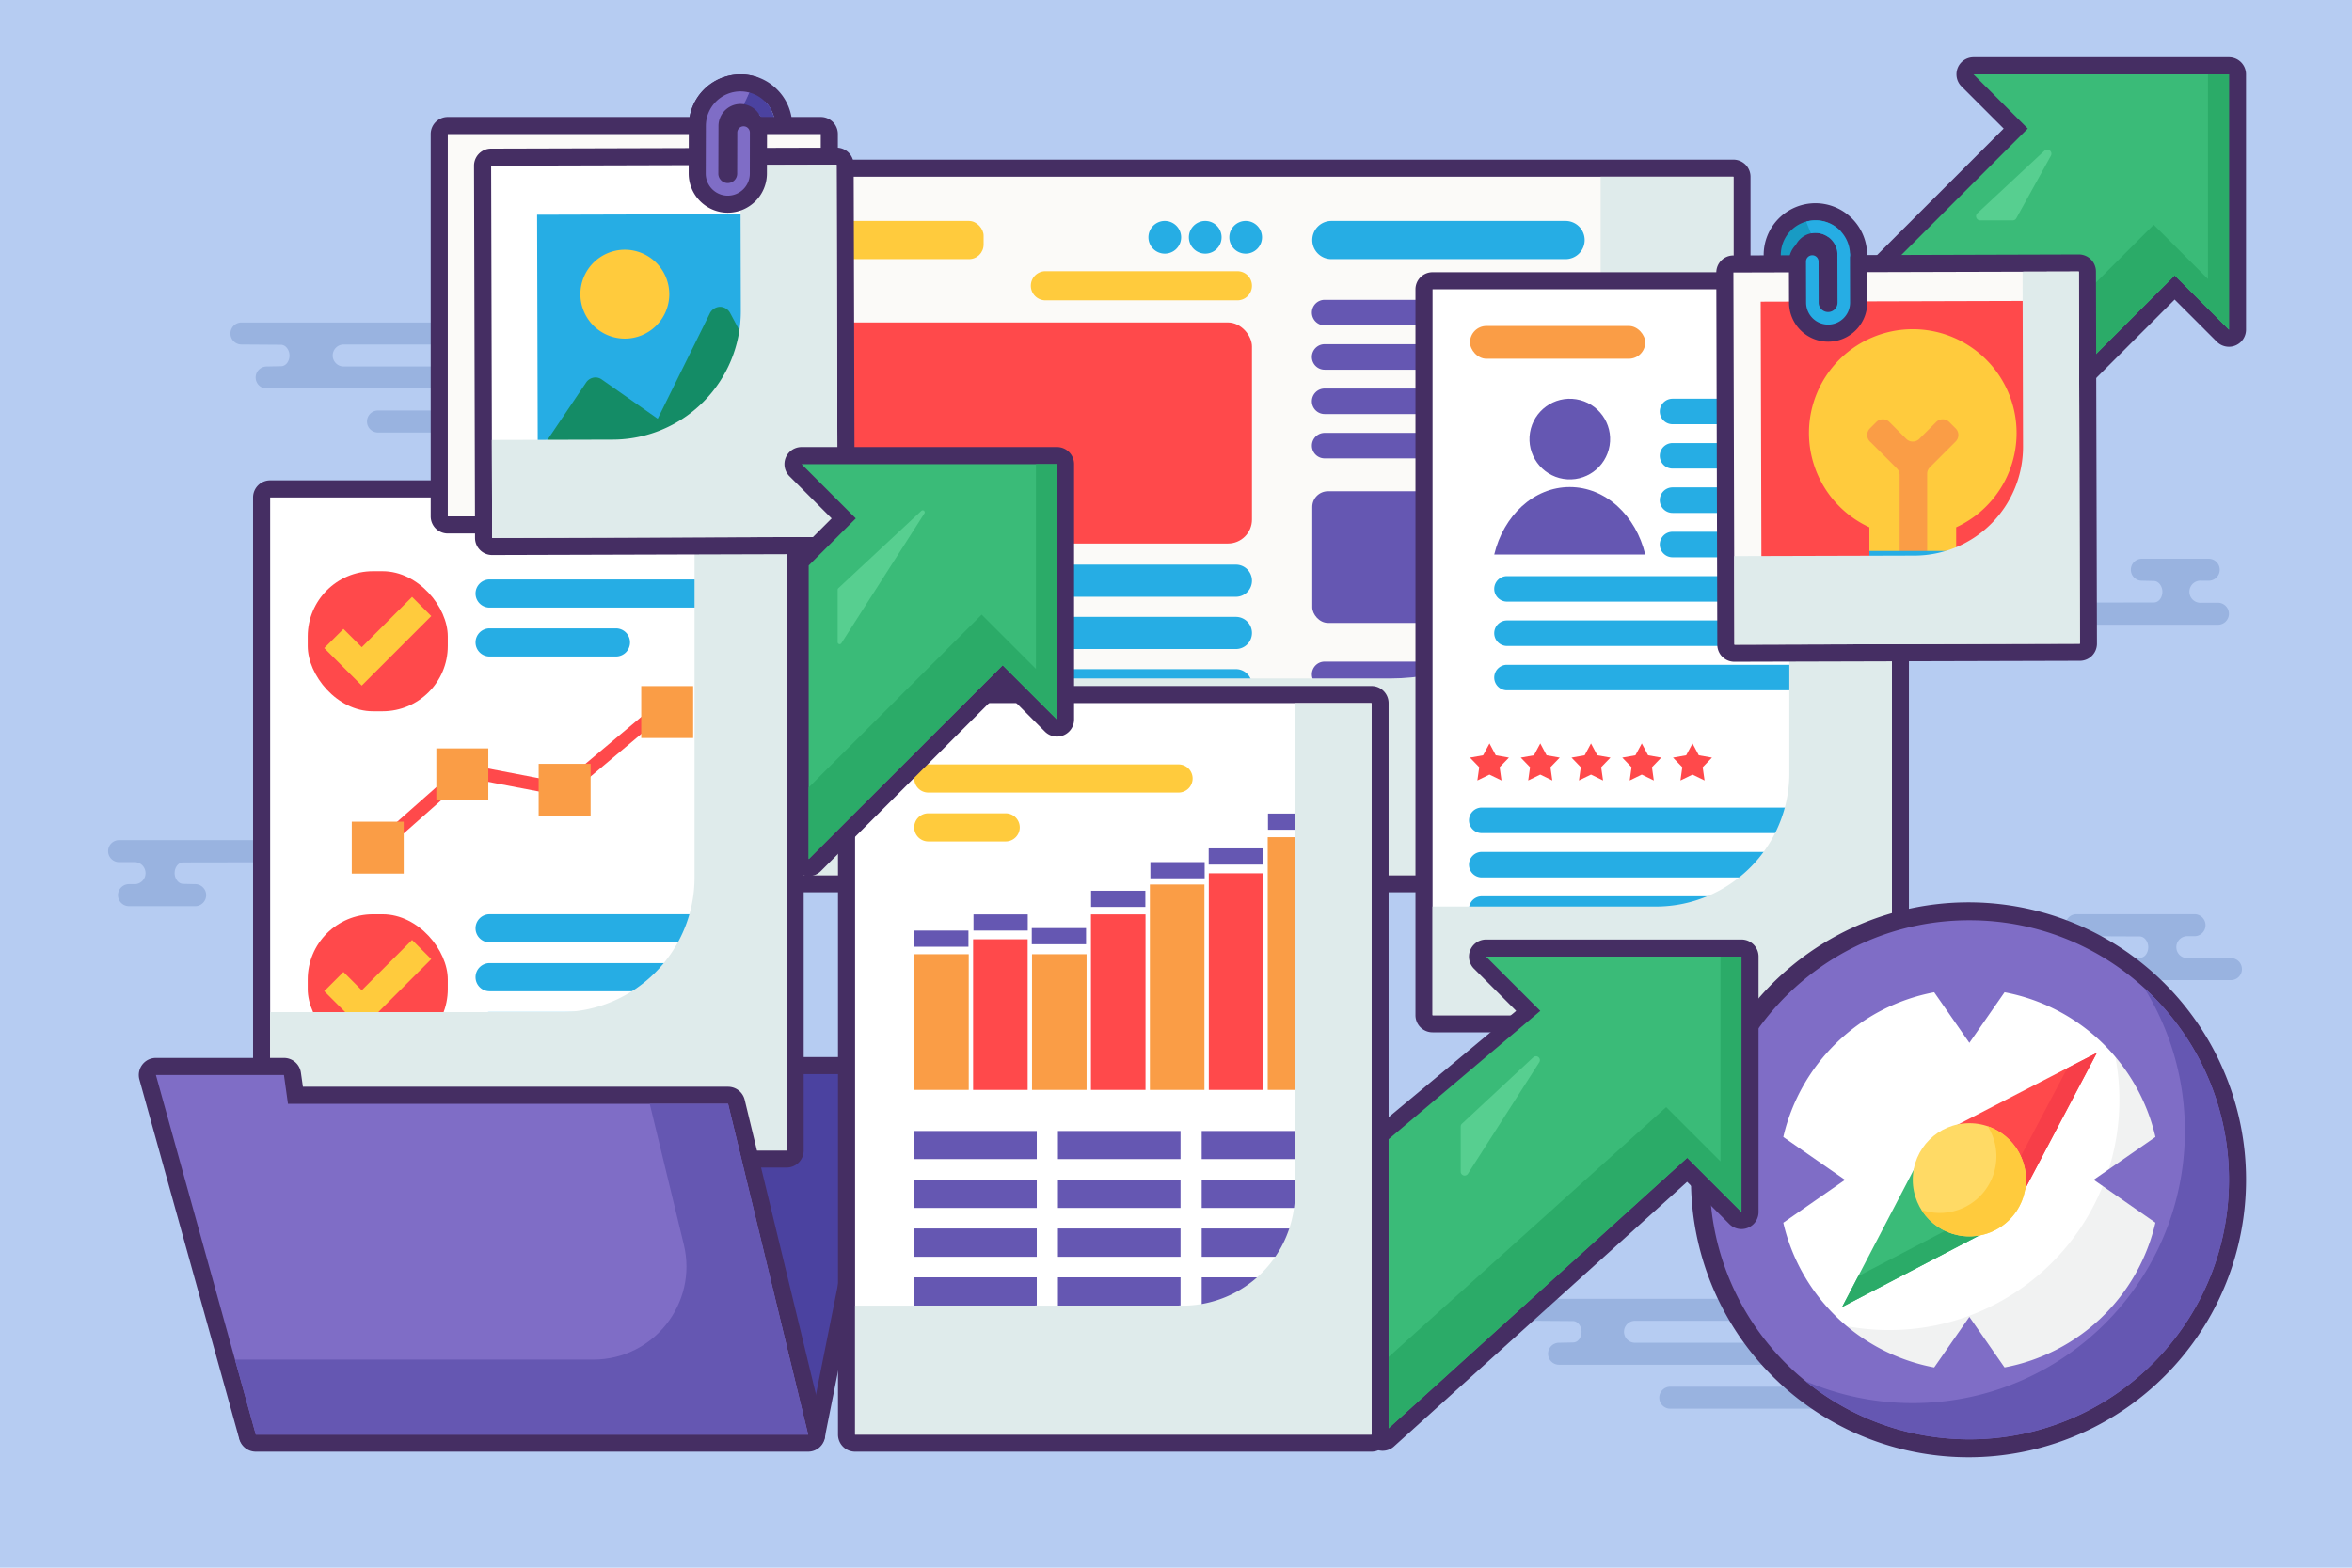<svg xmlns="http://www.w3.org/2000/svg" viewBox="0 0 2340 1560" id="creative-business-startup-project"><defs><clipPath id="a"><path fill="#26ade4" d="M534.72 213.35h252.57V483.2H534.72z" transform="rotate(-.16 654.84 344.69)"></path></clipPath></defs><g style="isolation:isolate"><path fill="#b6ccf2" d="M0 0h2340v1560H0z"></path><path fill="#99b3e0" d="M376.07 408.48h201.79a10.95 10.95 0 0 1 0 21.9H376.07a10.95 10.95 0 0 1 0-21.9ZM240.23 320.9H501.8a11 11 0 0 1 0 21.9H341.62a10.95 10.95 0 0 0 0 21.89h185.24a10.95 10.95 0 0 1 0 21.9H265.3a10.95 10.95 0 0 1 0-21.9l14.12-.27c5.45 0 8.59-5.46 8.59-10.67s-3.54-10.68-8.59-10.68l-39.19-.27a10.95 10.95 0 1 1 0-21.9ZM193.84 901.69H128a10.95 10.95 0 0 1 0-21.89h6.85a11 11 0 0 0 0-21.9h-16a10.95 10.95 0 1 1 0-21.89h220.39a10.95 10.95 0 1 1 0 21.89l-156.91.27c-5.45 0-8.59 5.47-8.59 10.68s3.54 10.68 8.59 10.68l11.51.27a10.95 10.95 0 1 1 0 21.89ZM2131.26 556h65.85a10.95 10.95 0 1 1 0 21.89h-6.84a11 11 0 1 0 0 21.9h16a10.95 10.95 0 1 1 0 21.89h-220.4a10.95 10.95 0 1 1 0-21.89l156.9-.27c5.45 0 8.6-5.47 8.6-10.68s-3.54-10.68-8.6-10.68l-11.51-.27a10.95 10.95 0 1 1 0-21.89ZM2065.58 909.71H2183a10.94 10.94 0 1 1 0 21.87h-6.83a10.93 10.93 0 1 0 0 21.86h43.72a10.94 10.94 0 0 1 0 21.87H1972a10.94 10.94 0 0 1 0-21.87l156.71-.27c5.45 0 8.58-5.46 8.58-10.66s-3.53-10.66-8.58-10.66l-63.17-.27a10.94 10.94 0 0 1 0-21.87ZM1661.42 1379.91h280.23a10.94 10.94 0 0 1 0 21.87h-280.23a10.94 10.94 0 0 1 0-21.87ZM1525.75 1292.44h339.93a10.94 10.94 0 0 1 0 21.87H1627a10.94 10.94 0 1 0 0 21.87h263.7a10.94 10.94 0 0 1 0 21.87h-339.92a10.94 10.94 0 0 1 0-21.87l14.11-.27c5.44 0 8.58-5.46 8.58-10.66s-3.54-10.67-8.58-10.67l-39.14-.27a10.94 10.94 0 1 1 0-21.87Z"></path><path fill="#4b42a0" d="M254.49 1435.19a8.49 8.49 0 0 1-8.4-9.77l54.25-357.82a8.5 8.5 0 0 1 8.4-7.23h566.84a8.52 8.52 0 0 1 8.34 10.17l-71.59 357.83a8.51 8.51 0 0 1-8.34 6.83Z"></path><path fill="#452e63" d="M888.73 1058.09a17 17 0 0 0-13.15-6.23H308.74a17 17 0 0 0-16.8 14.45l-54.26 357.82a17 17 0 0 0 16.81 19.55H804a17 17 0 0 0 16.66-13.68l71.59-357.83a17 17 0 0 0-3.52-14.08ZM804 1426.69H254.49l54.25-357.82h566.84Z"></path><g data-name="big document"><rect width="1093" height="712" x="640.08" y="167.36" fill="#fbfaf8" rx="8.5"></rect><path fill="#452e63" d="M1724.58 158.86h-1076a17 17 0 0 0-17 17v695a17 17 0 0 0 17 17h1076a17 17 0 0 0 17-17v-695a17 17 0 0 0-17-17Zm0 712h-1076v-695h1076Z"></path><path fill="#6557b2" d="M1674 323.75h-356.13a12.69 12.69 0 0 1-12.69-12.69 12.69 12.69 0 0 1 12.69-12.69H1674a12.69 12.69 0 0 1 12.69 12.69 12.69 12.69 0 0 1-12.69 12.69Zm0 18.75h-356.13a12.69 12.69 0 0 0-12.69 12.69 12.69 12.69 0 0 0 12.69 12.69H1674a12.69 12.69 0 0 0 12.69-12.69A12.69 12.69 0 0 0 1674 342.5Zm0 44.13h-356.13a12.69 12.69 0 0 0-12.69 12.69 12.69 12.69 0 0 0 12.69 12.68H1674a12.69 12.69 0 0 0 12.69-12.69 12.69 12.69 0 0 0-12.69-12.68Zm-.11 44.13h-356a12.69 12.69 0 0 0-12.69 12.69 12.69 12.69 0 0 0 12.69 12.69h356a12.69 12.69 0 0 0 12.69-12.69 12.69 12.69 0 0 0-12.69-12.69Z"></path><path fill="#26ade4" d="M1557.58 257.86h-233a19 19 0 0 1-19-19 19 19 0 0 1 19-19h233a19 19 0 0 1 19 19 19 19 0 0 1-19 19Z"></path><path fill="#6557b2" d="M1674 683.75h-356.13a12.69 12.69 0 0 1-12.69-12.69 12.69 12.69 0 0 1 12.69-12.69H1674a12.69 12.69 0 0 1 12.69 12.69 12.69 12.69 0 0 1-12.69 12.69Zm0 18.75h-356.13a12.69 12.69 0 0 0-12.69 12.69 12.69 12.69 0 0 0 12.69 12.69H1674a12.69 12.69 0 0 0 12.69-12.69A12.69 12.69 0 0 0 1674 702.5Zm0 44.13h-356.13a12.69 12.69 0 0 0-12.69 12.69 12.69 12.69 0 0 0 12.69 12.68H1674a12.69 12.69 0 0 0 12.69-12.69 12.69 12.69 0 0 0-12.69-12.68Zm-.11 44.13h-356a12.69 12.69 0 0 0-12.69 12.69 12.69 12.69 0 0 0 12.69 12.69h356a12.69 12.69 0 0 0 12.69-12.69 12.69 12.69 0 0 0-12.69-12.69Z"></path><rect width="379" height="131" x="1305.58" y="488.86" fill="#6557b2" rx="15.58"></rect><rect width="545" height="220" x="700.58" y="320.86" fill="#ff494b" rx="23.87"></rect><path fill="#26ade4" d="M723.58 593.86h506a16 16 0 0 0 16-16 16 16 0 0 0-16-16h-506a16 16 0 0 0-16 16 16 16 0 0 0 16 16ZM723.58 645.86h506a16 16 0 0 0 16-16 16 16 0 0 0-16-16h-506a16 16 0 0 0-16 16 16 16 0 0 0 16 16ZM723.58 697.86h506a16 16 0 0 0 16-16 16 16 0 0 0-16-16h-506a16 16 0 0 0-16 16 16 16 0 0 0 16 16ZM723.58 749.86h506a16 16 0 0 0 16-16 16 16 0 0 0-16-16h-506a16 16 0 0 0-16 16 16 16 0 0 0 16 16ZM723.58 801.86h506a16 16 0 0 0 16-16 16 16 0 0 0-16-16h-506a16 16 0 0 0-16 16 16 16 0 0 0 16 16ZM1255.58 236.13a16.27 16.27 0 1 1-16.26-16.27 16.26 16.26 0 0 1 16.26 16.27Zm-56.5-16.27a16.27 16.27 0 1 0 16.27 16.27 16.27 16.27 0 0 0-16.27-16.27Zm-40.23 0a16.27 16.27 0 1 0 16.26 16.27 16.27 16.27 0 0 0-16.26-16.27Z"></path><path fill="#ffcb3d" d="M1040.08 298.86h191a14.5 14.5 0 0 0 14.5-14.5 14.5 14.5 0 0 0-14.5-14.5h-191a14.5 14.5 0 0 0-14.5 14.5 14.5 14.5 0 0 0 14.5 14.5Z"></path><rect width="271" height="38" x="707.58" y="219.86" fill="#ffcb3d" rx="14.5"></rect><path d="M1592.48 175.86v290c0 115.58-93.69 209.26-209.26 209.26H648.58v195.74h1076v-695Z" style="mix-blend-mode:multiply" fill="#dfebeb"></path></g><path fill="#3abb78" d="M1991.37 454.8a8.53 8.53 0 0 1-6-2.49l-146.16-146.16a8.5 8.5 0 0 1 0-12l166.2-166.2-48-48a8.49 8.49 0 0 1 6-14.51h254.14a8.5 8.5 0 0 1 8.5 8.5v254.14a8.48 8.48 0 0 1-5.25 7.85 8.38 8.38 0 0 1-3.25.65 8.49 8.49 0 0 1-6-2.49l-48-48-166.21 166.2a8.5 8.5 0 0 1-5.97 2.51Z"></path><path fill="#452e63" d="M2217.58 56.94h-254.14a17 17 0 0 0-12 29l42 42-160.24 160.18a17 17 0 0 0 0 24l146.15 146.16a17 17 0 0 0 24 0l160.2-160.19 42 42a17 17 0 0 0 29-12V73.94a17 17 0 0 0-16.97-17Zm0 271.14-54-54-172.21 172.22-146.15-146.16 172.21-172.21-54-54h254.14Z"></path><path fill="#2bab68" d="M2217.58 73.94h-20.89v203.71l-54-53.99-172.21 172.22-110.5-110.5-14.76 14.76 146.15 146.16 172.22-172.21 53.99 53.99V73.94z"></path><path fill="#57cf90" d="m2034 150-66.71 62.17a4.11 4.11 0 0 0 2.8 7.11h32.35a4.11 4.11 0 0 0 3.6-2.12l34.38-62.16a4.11 4.11 0 0 0-6.42-5Z"></path><g data-name="document with avatar"><path fill="#189bc4" d="M1806.43 397.59a43 43 0 0 1-43-42.84l-.28-100.94a43 43 0 0 1 42.85-43.08h.12a43 43 0 0 1 42.95 42.84 14.7 14.7 0 0 1-4.29 10.46 15.49 15.49 0 0 1-2.55 2.05 14.79 14.79 0 0 1 6.8 12.38l.2 74.28a13.65 13.65 0 0 1 .12 1.78c0 .91-.05 1.72-.1 2.43v.13q0 .59-.06 1a43.15 43.15 0 0 1-42.67 39.55Zm-.28-157.31a13.42 13.42 0 0 0-13.41 13.45l.28 100.94a13.41 13.41 0 0 0 26.71 1.69l-.22-77.81a14.79 14.79 0 0 1 6.86-12.51 14.78 14.78 0 0 1-6.81-12.39 13.44 13.44 0 0 0-13.41-13.37Z"></path><path fill="#452e63" d="m1857.76 352.24-.2-73.8a23.2 23.2 0 0 0-3.59-12.33 23 23 0 0 0 3.63-12.57 51.54 51.54 0 0 0-51.45-51.31h-.15a51.5 51.5 0 0 0-51.33 51.6l.28 100.95a51.54 51.54 0 0 0 51.46 51.31h.13a51.49 51.49 0 0 0 51.12-47.25c0-.48.08-.95.09-1.42 0-.76.12-1.77.11-2.95a21.11 21.11 0 0 0-.1-2.23Zm-17 4.79a1.92 1.92 0 0 1 0 .22 34.47 34.47 0 0 1-34.23 31.84h-.09a34.49 34.49 0 0 1-34.44-34.36l-.28-101a34.51 34.51 0 0 1 34.36-34.55h.1a34.5 34.5 0 0 1 34.45 34.36 6.27 6.27 0 0 1-6.25 6.29 6.27 6.27 0 0 1-6.27-6.25 21.93 21.93 0 0 0-21.91-21.85h-.06a21.92 21.92 0 0 0-21.85 22l.28 100.95a21.93 21.93 0 0 0 21.91 21.85h.06a21.94 21.94 0 0 0 21.74-19.73l-.22-78.3a6.28 6.28 0 0 1 6.26-6.29 6.28 6.28 0 0 1 6.27 6.26l.21 74.91a7.1 7.1 0 0 1 .11 1.14c0 .76-.06 1.51-.11 2.27Zm-29.55-1.35a5 5 0 0 1-4.79 3.87 4.92 4.92 0 0 1-4.92-4.9l-.28-100.95a4.91 4.91 0 0 1 9.82 0 23.08 23.08 0 0 0 3.59 12.33 23.14 23.14 0 0 0-3.64 12.57Z"></path><rect width="473.93" height="739.38" x="1416.75" y="279.38" fill="#fff" rx="8.5"></rect><path fill="#452e63" d="M1882.18 270.88h-456.93a17 17 0 0 0-17 17v722.38a17 17 0 0 0 17 17h456.93a17 17 0 0 0 17-17V287.88a17 17 0 0 0-17-17Zm0 739.38h-456.93V287.88h456.93Z"></path><path fill="#26ade4" d="M1813 422.14h-149a12.69 12.69 0 0 1-12.69-12.68 12.69 12.69 0 0 1 12.69-12.69h149a12.69 12.69 0 0 1 12.68 12.69 12.68 12.68 0 0 1-12.68 12.68ZM1813 466.27h-149a12.69 12.69 0 0 1-12.69-12.69A12.69 12.69 0 0 1 1664 440.9h149a12.68 12.68 0 0 1 12.68 12.68 12.69 12.69 0 0 1-12.68 12.69ZM1813 510.4h-149a12.69 12.69 0 0 1-12.69-12.69 12.7 12.7 0 0 1 12.75-12.71h149a12.69 12.69 0 0 1 12.68 12.69A12.69 12.69 0 0 1 1813 510.4ZM1813 554.53h-149a12.69 12.69 0 0 1-12.69-12.69 12.69 12.69 0 0 1 12.69-12.69h149a12.69 12.69 0 0 1 12.68 12.69 12.69 12.69 0 0 1-12.68 12.69ZM1813 598.66h-313.71A12.69 12.69 0 0 1 1486.6 586a12.69 12.69 0 0 1 12.69-12.69H1813a12.69 12.69 0 0 1 12.71 12.69 12.69 12.69 0 0 1-12.71 12.66ZM1813 642.79h-313.71a12.69 12.69 0 0 1-12.69-12.69 12.69 12.69 0 0 1 12.69-12.69H1813a12.69 12.69 0 0 1 12.68 12.69 12.69 12.69 0 0 1-12.68 12.69ZM1813 686.92h-313.71a12.69 12.69 0 0 1-12.69-12.69 12.69 12.69 0 0 1 12.69-12.69H1813a12.69 12.69 0 0 1 12.68 12.69 12.69 12.69 0 0 1-12.68 12.69ZM1830.32 829h-356.13a12.69 12.69 0 0 1-12.69-12.69 12.69 12.69 0 0 1 12.69-12.69h356.13a12.69 12.69 0 0 1 12.68 12.72 12.69 12.69 0 0 1-12.68 12.66Zm0 18.75h-356.13a12.69 12.69 0 0 0-12.69 12.69 12.69 12.69 0 0 0 12.69 12.69h356.13a12.69 12.69 0 0 0 12.68-12.66 12.69 12.69 0 0 0-12.68-12.69Zm0 44.13h-356.13a12.69 12.69 0 0 0-12.69 12.69 12.69 12.69 0 0 0 12.69 12.68h356.13A12.69 12.69 0 0 0 1843 904.6a12.69 12.69 0 0 0-12.68-12.69ZM1550.81 936h-76.62a12.69 12.69 0 0 0-12.69 12.68 12.69 12.69 0 0 0 12.69 12.69h76.62a12.69 12.69 0 0 0 12.68-12.69 12.68 12.68 0 0 0-12.68-12.68Z"></path><rect width="174.34" height="32.64" x="1462.51" y="324.36" fill="#fa9d46" rx="16.32"></rect><path fill="#ff494b" d="m1481.87 739.81 6.25 11.75 13.11 2.32-9.24 9.58 1.85 13.18-12-5.83-12 5.83 1.85-13.18-9.24-9.58 13.11-2.32Zm44.24 11.75-13.11 2.32 9.24 9.58-1.84 13.18 12-5.83 12 5.83-1.85-13.18 9.24-9.58-13.1-2.32-6.26-11.75Zm50.49 0-13.11 2.32 9.25 9.58-1.85 13.18 12-5.83 12 5.83-1.89-13.18 9.24-9.58-13.11-2.32-6.25-11.75Zm50.49 0-13.1 2.32 9.24 9.58-1.85 13.18 12-5.83 12 5.83-1.84-13.18 9.24-9.58-13.11-2.32-6.25-11.75Zm50.5 0-13.11 2.32 9.24 9.58-1.85 13.18 12-5.83 12 5.83-1.87-13.18 9.24-9.58-13.1-2.32-6.26-11.75Z"></path><circle cx="1561.73" cy="436.89" r="40.12" fill="#6557b2" transform="rotate(-80.78 1561.779 436.866)"></circle><path fill="#6557b2" d="M1486.6 551.83h150.25c-9.22-38.74-39.35-67.16-75.12-67.16s-65.91 28.42-75.13 67.16Z"></path><path d="M1780.19 287.88v481.54a132.64 132.64 0 0 1-132.63 132.64h-222.31v108.2h456.93V287.88Z" style="mix-blend-mode:multiply" fill="#dfebeb"></path></g><path fill="#452e63" d="M2212.94 1066.86a276.1 276.1 0 1 0 21.64 107.14 274.26 274.26 0 0 0-21.64-107.14Z"></path><circle cx="1959.32" cy="1174.01" r="208.55" fill="#fff"></circle><path fill="#f1f2f2" d="M2094.43 1015.16a228.5 228.5 0 0 1 14.13 79.37c0 126.5-102.54 229-229 229a228.67 228.67 0 0 1-78.54-13.82 208.09 208.09 0 0 0 158.33 72.81c115.18 0 208.55-93.37 208.55-208.55a208.08 208.08 0 0 0-73.47-158.81Z"></path><path fill="#7f6dc6" d="M1959.32 915.74c-142.64 0-258.27 115.63-258.27 258.27s115.63 258.26 258.27 258.26 258.26-115.63 258.26-258.26S2102 915.74 1959.32 915.74Zm35 445-35-50.33-35 50.33a190.13 190.13 0 0 1-150.13-144l61.4-42.67-61.4-42.67a190.13 190.13 0 0 1 150.13-144l35 50.33 35-50.33a190.12 190.12 0 0 1 150.13 144L2083 1174l61.4 42.67a190.13 190.13 0 0 1-150.11 144.05Z"></path><path fill="#ff494b" d="m1929.91 1128.37 156.22-80.69-81.97 155.55-74.25-74.86z"></path><path fill="#3abb78" d="m1988.63 1219.25-155.89 81.33 81.33-155.89 74.56 74.56z"></path><path fill="#f73e48" d="m2056.77 1062.85-65.86 124.97-59.66-60.15-1.34.7 74.25 74.86 81.97-155.55-29.36 15.17z"></path><path fill="#2bab68" d="m1973.96 1204.58-125.21 65.33-16.01 30.67 155.89-81.33-14.67-14.67z"></path><circle cx="1959.32" cy="1174.01" r="56.31" fill="#ffda65"></circle><path fill="#ffcb3d" d="M1977.58 1120.75a56.3 56.3 0 0 1-65.93 83.21 56.3 56.3 0 1 0 65.93-83.21Z"></path><path fill="#6557b2" d="M2133.35 983.2a269.34 269.34 0 0 1 40.38 142.27c0 149.52-121.2 270.73-270.72 270.73a269.88 269.88 0 0 1-106.65-21.83 257.22 257.22 0 0 0 163 57.9c142.63 0 258.26-115.63 258.26-258.26a257.55 257.55 0 0 0-84.27-190.81Z"></path><g><path fill="#3abb78" d="M1375.56 1435.18a8.37 8.37 0 0 1-3.28-.67 8.49 8.49 0 0 1-5.22-7.84v-288a8.49 8.49 0 0 1 2.49-6l150.86-126.74-48-48a8.5 8.5 0 0 1 6-14.51h254.14a8.51 8.51 0 0 1 8.5 8.5v254.14a8.51 8.51 0 0 1-14.51 6l-48-48-297 268.68a8.48 8.48 0 0 1-5.98 2.44Z"></path><path fill="#452e63" d="M1749.58 951.93a17 17 0 0 0-17-17h-254.14a17 17 0 0 0-12 29l42 42-144.87 120.73a17 17 0 0 0-5 12v288a17 17 0 0 0 28.93 12.12l291-262.76 42.07 42.07a17 17 0 0 0 29-12Zm-71 200.15-303 274.59v-288l156.87-132.75-54-54h254.14v254.14Z"></path><path fill="#2bab68" d="M1732.58 951.93h-20.89v203.72l-54-53.99-282.13 254.03v70.98l303.03-274.59 53.99 53.99V951.93z"></path><path fill="#57cf90" d="m1525.51 1052.07-71 66.11a3.91 3.91 0 0 0-1.24 2.85v44.87a3.9 3.9 0 0 0 7.18 2.1l71-111a3.9 3.9 0 0 0-5.94-4.93Z"></path></g><g data-name="document with bar graphics"><rect width="530.81" height="744.9" x="842.22" y="691.16" fill="#fff" rx="8.5"></rect><path fill="#452e63" d="M1364.52 682.66h-513.8a17 17 0 0 0-17 17v727.9a17 17 0 0 0 17 17h513.8a17 17 0 0 0 17-17v-727.9a17 17 0 0 0-17-17Zm0 744.9h-513.8v-727.9h513.8Z"></path><path fill="#6557b2" d="M909.52 1174.08h121.96v27.95H909.52zM909.52 1125.47h121.96v27.95H909.52zM1052.54 1174.08h121.96v27.95h-121.96zM1052.54 1125.47h121.96v27.95h-121.96zM1195.56 1174.08h121.96v27.95h-121.96zM1195.56 1125.47h121.96v27.95h-121.96zM909.52 1222.69V1250.65h121.96V1222.47H909.52v.22zM909.52 1319.69h121.96v27.95H909.52zM909.52 1271.3v27.95h120.61v-.21h1.35v-27.96H909.52v.22zM909.52 1368.3h120.61v27.95H909.52zM1052.54 1368.3h120.61v27.95h-120.61zM1052.54 1222.69V1250.65h121.97V1222.47h-121.97v.22zM1052.54 1319.69h121.96v27.95h-121.96zM1052.54 1271.3v27.95h120.61v-.21h1.36v-27.96h-121.97v.22zM1195.56 1271.3v27.95h69.96v-.21h52v-27.96h-121.96v.22zM1195.56 1222.69V1250.65h121.96V1222.47h-121.96v.22zM1195.56 1319.69h121.96v27.95h-121.96zM1195.56 1368.3h69.96v27.95h-69.96z"></path><path fill="#ffcb3d" d="M1172.55 788.67h-249a14 14 0 0 1-14-14 14 14 0 0 1 14-14h249a14 14 0 0 1 14 14 14 14 0 0 1-14 14Zm-172 20.65h-77a14 14 0 0 0-14 14 14 14 0 0 0 14 14h77a14 14 0 0 0 14-14 14 14 0 0 0-14-14Z"></path><path fill="#6557b2" d="M1291.52 760.56h26v26h-26z"></path><path fill="#ff494b" d="M968.14 934.67h54.28v149.89h-54.28zM1085.39 909.89h54.28v174.66h-54.28zM1202.63 869.02h54.28v215.54h-54.28z"></path><path fill="#fa9d46" d="M909.52 949.53h54.28v135.02h-54.28zM1026.76 949.53h54.28v135.02h-54.28zM1144.01 880.17h54.28v204.39h-54.28zM1261.25 833.09h54.28v251.46h-54.28z"></path><path fill="#6557b2" d="M909.52 926h54v16.1h-54zM968.52 909.89h54v16.1h-54zM1026.52 923.52h54v16.1h-54zM1085.52 886.36h54v16.1h-54zM1144.52 857.87h54v16.1h-54zM1202.52 844.24h54v16.1h-54zM1261.52 809.56h54v16.1h-54z"></path><path d="M1288.39 699.66v487.6a112 112 0 0 1-112 112H850.72v128.28h513.8V699.66Z" style="mix-blend-mode:multiply" fill="#dfebeb"></path></g><g data-name="document with checkbox"><rect width="530.81" height="666.85" x="260.27" y="486.47" fill="#fff" rx="8.5"></rect><path fill="#452e63" d="M782.58 478H268.77a17 17 0 0 0-17 17v649.85a17 17 0 0 0 17 17h513.81a17 17 0 0 0 17-17V495a17 17 0 0 0-17-17Zm0 666.85H268.77V495h513.81Z"></path><rect width="139.37" height="139.37" x="306.14" y="909.78" fill="#ff494b" rx="64.91"></rect><path fill="#ffcb3d" d="m409.97 935.34-50.08 50.08-18.21-18.21-19.1 19.09 37.31 37.3 69.17-69.17-19.09-19.09z"></path><rect width="139.37" height="139.37" x="306.14" y="568.41" fill="#ff494b" rx="64.91"></rect><path fill="#ffcb3d" d="m409.97 593.97-50.08 50.08-18.21-18.21-19.1 19.09 37.31 37.3 69.17-69.17-19.09-19.09z"></path><path fill="#ff494b" d="m662.64 692.68-102.7 86.29-96.32-18.43-5.53 1.51-86.57 76.56 8.61 9.74 84.18-74.44 96.22 18.41 5.4-1.41L671 702.63l-8.36-9.95z"></path><path fill="#fa9d46" d="M535.91 760.09h51.68v51.68h-51.68zM434.12 744.73h51.68v51.68h-51.68zM349.98 817.64h51.68v51.68h-51.68zM637.95 682.73h51.68v51.68h-51.68z"></path><path fill="#26ade4" d="M722.64 937.74H487.11a14 14 0 0 1-14-14 14 14 0 0 1 14-14h235.53a14 14 0 0 1 14 14 14 14 0 0 1-14 14Zm0 20.65H487.11a14 14 0 0 0-14 14 14 14 0 0 0 14 14h235.53a14 14 0 0 0 14-14 14 14 0 0 0-14-14Zm0 48.61H487.11a14 14 0 0 0-14 14 14 14 0 0 0 14 14h235.53a14 14 0 0 0 14-14 14 14 0 0 0-14-14Zm-193 48.61h-42.53a14 14 0 0 0-14 14 14 14 0 0 0 14 14h42.49a14 14 0 0 0 14-14 14 14 0 0 0-14-14ZM722.64 604.62H487.11a14 14 0 0 1-14-14 14 14 0 0 1 14-14h235.53a14 14 0 0 1 14 14 14 14 0 0 1-14 14Zm-109.86 20.66H487.11a14 14 0 0 0-14 14 14 14 0 0 0 14 14h125.67a14 14 0 0 0 14-14 14 14 0 0 0-14-14Z"></path><path d="M691 495v378.16a134 134 0 0 1-134 134H268.77v137.66h513.81V495Z" style="mix-blend-mode:multiply" fill="#dfebeb"></path></g><g data-name="image file with lamp"><path fill="#fbfaf8" d="M1725.56 650a8.5 8.5 0 0 1-8.5-8.47l-1-370.38a8.51 8.51 0 0 1 8.48-8.52l343.73-.95a8.51 8.51 0 0 1 8.5 8.47l1 370.37a8.52 8.52 0 0 1-8.48 8.53Z"></path><path fill="#452e63" d="M2085.24 270.15a17 17 0 0 0-17-16.95l-343.7 1a17 17 0 0 0-17 17l1 370.37a17 17 0 0 0 17 16.95l343.7-.95a17 17 0 0 0 17-17.05Zm-359.68 371.37-1-370.37 343.71-.95 1 370.37Z"></path><path fill="#ff494b" d="M1752.14 299.82h289.62v314.94h-289.62z" transform="rotate(-.16 1882.968 453.834)"></path><path fill="#ffcb3d" d="M2006.29 430.87a103.28 103.28 0 1 0-146.45 93.82v40.94h86.35v-40.94a103.29 103.29 0 0 0 60.1-93.82Z"></path><path fill="#fa9d46" d="m1945.68 426.32-6.4-6.39a9.2 9.2 0 0 0-13 0l-16.76 16.76a9.19 9.19 0 0 1-13 0l-16.76-16.76a9.2 9.2 0 0 0-13 0l-6.39 6.39a9.19 9.19 0 0 0 0 13l26.87 26.87a9.24 9.24 0 0 1 2.69 6.51v91.8a9.2 9.2 0 0 0 9.2 9.2h9a9.2 9.2 0 0 0 9.2-9.2v-93a9.2 9.2 0 0 1 2.7-6.51l25.63-25.63a9.2 9.2 0 0 0 .02-13.04Z"></path><path fill="#26ade4" d="M1859.84 548.22v17.41a9.8 9.8 0 0 0 9.8 9.8 9.81 9.81 0 0 1 9.81 9.81v1.09a9.81 9.81 0 0 0 9.81 9.8h27.5a9.81 9.81 0 0 0 9.81-9.8v-1.09a9.81 9.81 0 0 1 9.81-9.81 9.81 9.81 0 0 0 9.81-9.8v-17.41Z"></path><path d="m2068.24 270.2-56 .15.48 174a108.22 108.22 0 0 1-107.92 108.52l-179.43.5.24 88.13 343.7-.95Z" style="mix-blend-mode:multiply" fill="#dfebeb"></path><path fill="#26ade4" d="M1818.8 331.5a30.47 30.47 0 0 1-30.42-30.34l-.12-40.87a14.78 14.78 0 0 1 29.55-.08l.11 40.87a.89.89 0 0 0 1.77 0l-.13-47.42a14.77 14.77 0 0 1 29.54-.08l.13 47.42a30.44 30.44 0 0 1-30.34 30.51Z"></path><path fill="#452e63" d="M1857.6 253.55a23.3 23.3 0 0 0-23.27-23.21 23.14 23.14 0 0 0-16.48 6.86 24.49 24.49 0 0 0-2.67 3.2A23.09 23.09 0 0 0 1803 237a23.27 23.27 0 0 0-23.21 23.34l.12 40.86a39 39 0 0 0 38.89 38.8h.11a38.94 38.94 0 0 0 38.82-39ZM1818.87 323h-.07a21.94 21.94 0 0 1-21.92-21.87l-.12-40.86A6.27 6.27 0 0 1 1803 254a6.27 6.27 0 0 1 6.28 6.25l.11 40.87a9.39 9.39 0 0 0 9.38 9.36 9.39 9.39 0 0 0 9.36-9.41l-.13-47.42a6.27 6.27 0 0 1 6.25-6.29 6.27 6.27 0 0 1 6.27 6.25l.13 47.42a21.94 21.94 0 0 1-21.78 21.97Z"></path><path fill="#26ade4" d="M1801.75 232.22a21.94 21.94 0 0 1 26.31 21.41 6.27 6.27 0 0 0 12.54 0 34.31 34.31 0 0 0-43.6-33.08q2.24 5.87 4.75 11.67Z"></path></g><g data-name="image file with landscape"><path fill="#452e63" d="M773.23 89.12a51.08 51.08 0 0 0-36.33-15.18h-.14a51.54 51.54 0 0 0-51.46 51.31 23.11 23.11 0 0 0 3.64 12.56 23 23 0 0 0-3.59 12.33l-.21 73.8a21.53 21.53 0 0 0-.12 2.26c0 1.16.06 2.17.11 2.91 0 .49 0 1 .1 1.47a51.46 51.46 0 0 0 51.11 47.21h.14a51.54 51.54 0 0 0 51.45-51.31l.28-100.95a51.08 51.08 0 0 0-14.98-36.41Zm-2.3 137.31a34.49 34.49 0 0 1-34.45 34.36h-.1A34.48 34.48 0 0 1 702.15 229v-.44c0-.75-.11-1.5-.11-2.27a6.12 6.12 0 0 1 .12-1.14l.21-74.91a6.26 6.26 0 0 1 6.27-6.25 6.27 6.27 0 0 1 6.25 6.29l-.22 78.29a21.94 21.94 0 0 0 21.75 19.73h.06a21.94 21.94 0 0 0 21.91-21.85l.28-100.95a21.94 21.94 0 0 0-21.85-22h-.06a21.93 21.93 0 0 0-21.91 21.85 6.27 6.27 0 0 1-6.28 6.25 6.26 6.26 0 0 1-6.26-6.28 34.5 34.5 0 0 1 34.46-34.36h.09a34.49 34.49 0 0 1 34.36 34.55Zm-42.67-88.72a23.23 23.23 0 0 0 3.59-12.34 4.91 4.91 0 0 1 9.82 0l-.28 100.94a4.91 4.91 0 0 1-9.71 1l.21-77.12a23.1 23.1 0 0 0-3.63-12.48Z"></path><path fill="#4b42a0" d="M771.21 125.49a34.49 34.49 0 0 0-34.36-34.55h-.09a34.5 34.5 0 0 0-34.46 34.36 6.26 6.26 0 0 0 6.26 6.28 6.27 6.27 0 0 0 6.28-6.25 21.93 21.93 0 0 1 21.91-21.85h.06a21.94 21.94 0 0 1 21.85 22l-.28 101a21.94 21.94 0 0 1-21.91 21.85h-.06a21.94 21.94 0 0 1-21.75-19.73l.22-78.29a6.27 6.27 0 0 0-6.25-6.29 6.26 6.26 0 0 0-6.27 6.25l-.21 74.91a6.12 6.12 0 0 0-.12 1.14c0 .77.06 1.52.11 2.27v.44a34.48 34.48 0 0 0 34.23 31.84h.1a34.49 34.49 0 0 0 34.45-34.36Z"></path><rect width="388.07" height="397.47" x="437.01" y="124.89" fill="#fbfaf8" rx="8.5"></rect><path fill="#452e63" d="M816.58 116.39H445.51a17 17 0 0 0-17 17v380.47a17 17 0 0 0 17 17h371.07a17 17 0 0 0 17-17V133.39a17 17 0 0 0-17-17Zm0 397.47H445.51V133.39h371.07Z"></path><path fill="#fff" d="M489.63 543.76a8.5 8.5 0 0 1-8.5-8.47l-1-370.38a8.52 8.52 0 0 1 8.48-8.52l343.73-.95a8.5 8.5 0 0 1 8.5 8.47l1 370.38a8.51 8.51 0 0 1-8.48 8.52Z"></path><path fill="#452e63" d="M849.31 163.89a17 17 0 0 0-17-16.95l-343.7.95a17 17 0 0 0-17 17.05l1 370.37a17 17 0 0 0 17 17h.05l343.7-1a17 17 0 0 0 17-17ZM489.63 535.26l-1-370.37 343.71-.95 1 370.37Z"></path><path fill="#26ade4" d="M534.72 213.35h252.57V483.2H534.72z" transform="rotate(-.16 654.84 344.69)"></path><g clip-path="url(#a)"><path fill="#148c66" d="m808.87 465.8-82.24-153.94a11.71 11.71 0 0 0-10.19-6.56h-.2a11.82 11.82 0 0 0-10.24 6.95l-51.65 104.43-55.71-39.1a10.82 10.82 0 0 0-6.23-2 11.47 11.47 0 0 0-9.47 5.33l-56.43 83.69a15.4 15.4 0 0 0-1.27 14.4c2 4.7 6.17 7.67 10.73 7.67h262.7a11.81 11.81 0 0 0 10.44-7 15.52 15.52 0 0 0-.24-13.87Z"></path><path fill="#ffcb3d" d="M621.65 248.5a44.22 44.22 0 1 0 44.22 44.22 44.27 44.27 0 0 0-44.22-44.22Z"></path></g><path d="m832.31 163.94-95.67.26.41 145.12a127.8 127.8 0 0 1-127.43 128.14l-120.26.33.27 97.47 343.71-1Z" style="mix-blend-mode:multiply" fill="#dfebeb"></path><path fill="#7f6dc6" d="M724 203.21a30.45 30.45 0 0 1-30.35-30.52l.13-47.42a43 43 0 0 1 43-42.83h.12A42.71 42.71 0 0 1 748.17 84a8.49 8.49 0 0 1 5.69 11.2c-1.54 4-3.19 8.12-4.9 12.09a8.52 8.52 0 0 1-7.8 5.12 8.28 8.28 0 0 1-1.71-.18 13.19 13.19 0 0 0-2.66-.27 13.44 13.44 0 0 0-13.44 13.37l-.14 47.42a.89.89 0 0 0 1.78 0l.11-40.87a14.77 14.77 0 0 1 29.54.08l-.11 40.87a30.49 30.49 0 0 1-30.43 30.35Z"></path><path fill="#452e63" d="M754.78 114.1a16.65 16.65 0 0 0 2-3.41c1.78-4.09 3.48-8.28 5.06-12.47a17 17 0 0 0-11.37-22.4 51.29 51.29 0 0 0-13.54-1.88h-.14A51.54 51.54 0 0 0 685.3 125v.27l-.13 47.37a39 39 0 0 0 38.82 39h.11a39 39 0 0 0 38.9-38.76l.11-40.86a23.2 23.2 0 0 0-8.33-17.92ZM746 172.84a22 22 0 0 1-21.93 21.87H724a22 22 0 0 1-21.87-22l.13-47.42a34.49 34.49 0 0 1 34.46-34.35h.09a33.89 33.89 0 0 1 9.06 1.27q-2.24 5.91-4.75 11.72a21.52 21.52 0 0 0-4.34-.45h-.06a21.93 21.93 0 0 0-21.91 21.85l-.14 47.42a9.4 9.4 0 0 0 9.36 9.41 9.4 9.4 0 0 0 9.39-9.36l.11-40.86a6.28 6.28 0 0 1 6.27-6.26 6.27 6.27 0 0 1 6.25 6.29Z"></path><path fill="#4b42a0" d="M756.13 115.2a38.5 38.5 0 0 1 11-6.12 34.65 34.65 0 0 0-21.62-17c-.33.8-.67 1.59-1 2.36-1.24 2.87-2.88 6.17-4.43 9.32a22 22 0 0 1 16.05 11.44Z"></path></g><g><path fill="#7f6dc6" d="M254.49 1436.06a8.5 8.5 0 0 1-8.19-6.23L146.89 1072a8.49 8.49 0 0 1 8.19-10.77H282.5a8.5 8.5 0 0 1 8.41 7.31l3 21.37h430.45a8.51 8.51 0 0 1 8.27 6.5l79.62 329.14a8.5 8.5 0 0 1-8.26 10.5Z"></path><path fill="#452e63" d="m820.52 1423.56-79.63-329.14a17 17 0 0 0-16.53-13h-423l-2-14.05a17 17 0 0 0-16.83-14.63H155.08a17 17 0 0 0-16.38 21.55l99.41 357.82a17 17 0 0 0 16.38 12.45H804a17 17 0 0 0 16.53-21Zm-566 4-99.41-357.82H282.5l4 28.68h437.86L804 1427.56Z"></path><path fill="#6557b2" d="M724.36 1098.42h-77.93l33.89 140.08c14.1 58.29-30.06 114.42-90 114.42H233.75l20.74 74.64H804Z"></path></g><g><path fill="#3abb78" d="M804.55 863.36a8.47 8.47 0 0 1-8.49-8.5V562.71a8.49 8.49 0 0 1 2.48-6l40.84-40.84-48-48a8.5 8.5 0 0 1 6-14.51h254.15a8.51 8.51 0 0 1 8.5 8.5V716a8.51 8.51 0 0 1-5.25 7.85 8.42 8.42 0 0 1-3.25.65 8.55 8.55 0 0 1-6-2.49l-48-48-187 186.85a8.5 8.5 0 0 1-5.98 2.5Z"></path><path fill="#452e63" d="M1051.56 444.86H797.41a17 17 0 0 0-12 29l42 42-34.82 34.82a17 17 0 0 0-5 12v292.18a17 17 0 0 0 29 12l181-180.84 42 42a17 17 0 0 0 29-12V461.86a17 17 0 0 0-17.03-17Zm0 271.15-54-54-193 192.85V562.71l46.85-46.85-54-54h254.15Z"></path><path fill="#2bab68" d="M1030.66 461.86v203.72l-53.99-53.99-172.11 171.97v71.3l193-192.85 54 54V461.86h-20.9z"></path><path fill="#57cf90" d="M916.46 508.52 834 585.38a2 2 0 0 0-.63 1.46V639a2 2 0 0 0 3.69 1.08l82.49-129a2 2 0 0 0-3.09-2.56Z"></path></g></g></svg>